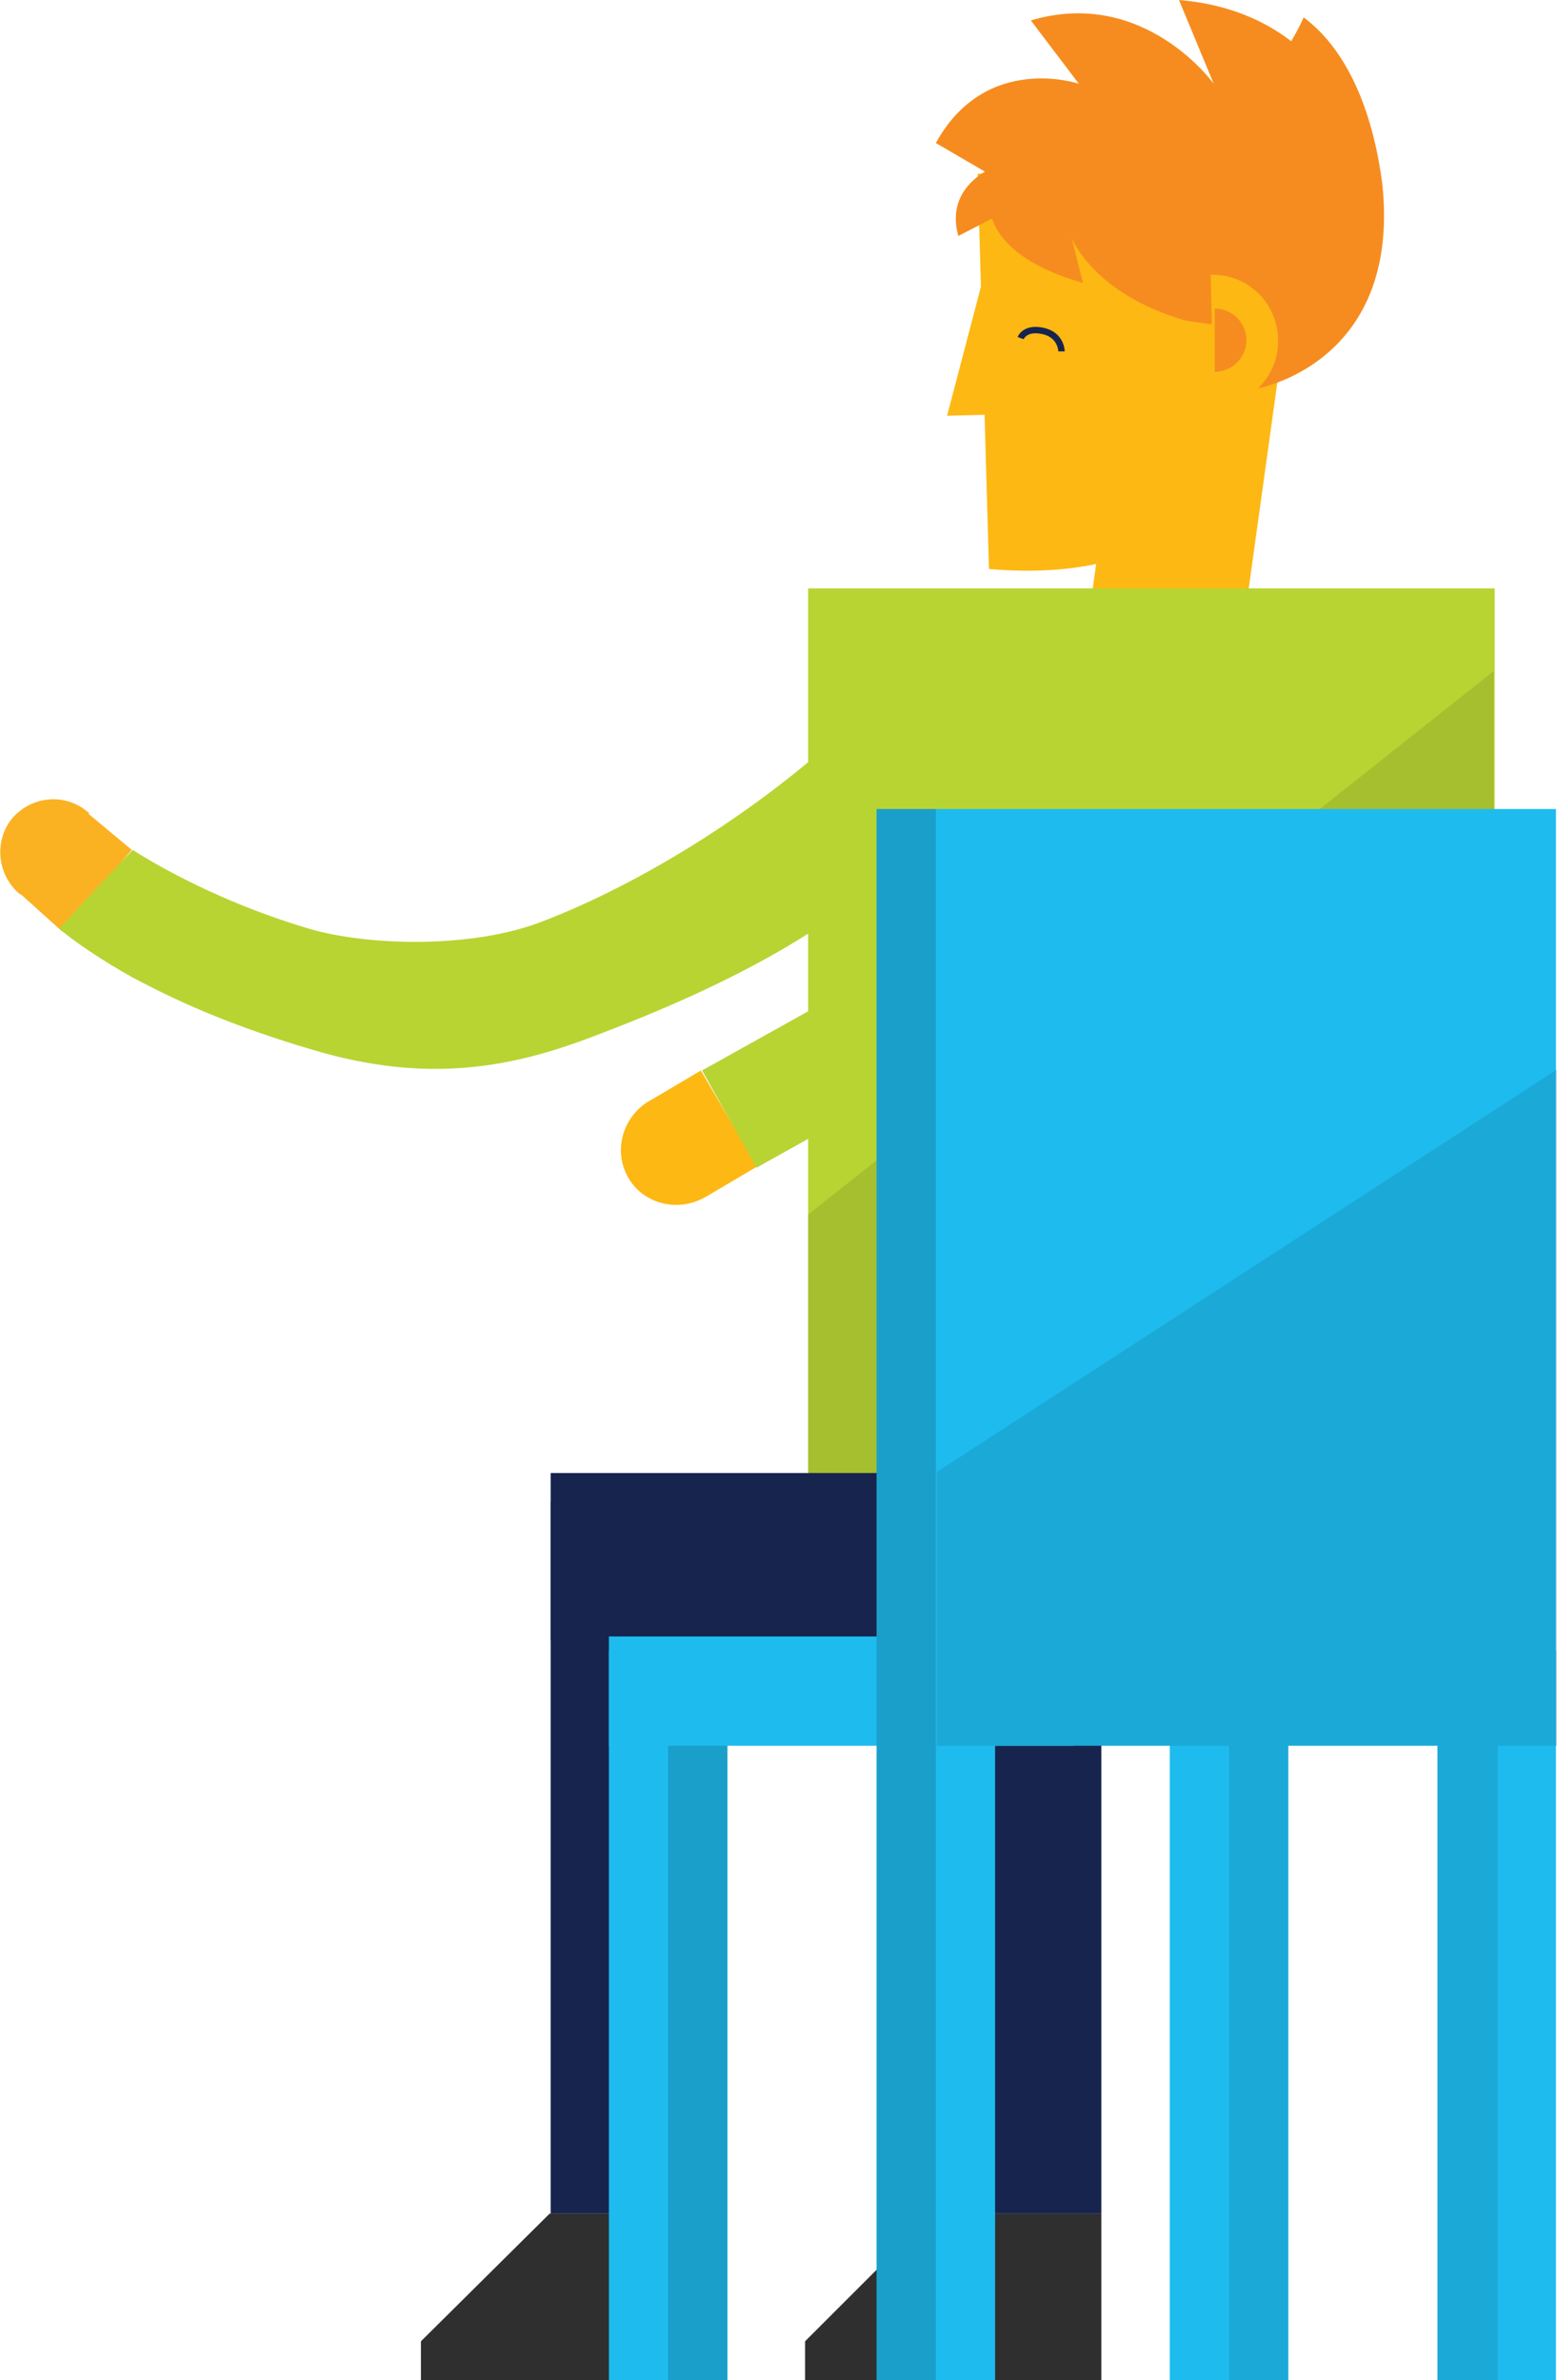 <?xml version="1.0" encoding="utf-8"?>
<!-- Generator: Adobe Illustrator 19.2.1, SVG Export Plug-In . SVG Version: 6.00 Build 0)  -->
<svg version="1.1" xmlns="http://www.w3.org/2000/svg" xmlns:xlink="http://www.w3.org/1999/xlink" x="0px" y="0px"
	 viewBox="0 0 152.4 233" enable-background="new 0 0 152.4 233" xml:space="preserve">
<g id="Layer_1">
</g>
<g id="Layer_2">
</g>
<g id="Layer_3">
	<g>
		<path fill="#FDB813" d="M105.5,30.6l5.4-0.2l1.1,4.7l13.1,1.8l-5.9,42.5l-15-2.1l5-35.7C109.5,38.6,109.6,32.5,105.5,30.6"/>
		<polygon fill="#FDB813" points="96.4,26.6 92.7,40.7 100.5,40.5 		"/>
		<path fill="#FDB813" d="M127.6,16.1l2.3,13l-2.2,4.2c0,1.1,0.2-2.7,0-1.6l-5.2,8.6c-1.1,3.5-2.5,6.3-4.2,8.8
			c-3.5,4-9.9,7.6-21.5,6.6L95.7,17L127.6,16.1z"/>
		<path fill="#F68C1F" d="M135.3,18c-0.8-6.2-3-12.8-7.7-16.3c-1.4,3.3-4.8,7.1-4.4,9.4c0,0.2-7,6.2-0.8,18.3c0,0-4.6-0.1,0.2,8.7
			C122.6,38.2,137.2,35.9,135.3,18"/>
		<path fill="#F68C1F" d="M96.4,16.8L91.6,14c4.9-8.9,14-5.8,14-5.8L100.9,2c11.1-3.3,17.9,6.2,17.9,6.2L115.4,0
			c15.6,1.3,18.3,15.5,18.3,15.5l0.4,12.4l-6.4,5.3l-8.3-3.6l0.2,2.3l-3.5-0.5c-9.1-2.6-11.2-8.1-11.2-8.1l1.1,4.4
			c-5.9-1.7-8.2-4.2-8.9-6.3l-3.3,1.7C92.8,19.5,95.1,17.6,96.4,16.8"/>
		<path fill="#FDB813" d="M118.5,26.9c3.6-0.1,6.5,2.7,6.6,6.3c0.1,3.6-2.7,6.5-6.3,6.6L118.5,26.9z"/>
		<path fill="#F68C1F" d="M118.9,30.2c1.7,0,3.1,1.4,3.1,3.1c0,1.7-1.4,3.1-3.1,3.1L118.9,30.2z"/>
		<g opacity="0.15">
			<rect x="70.6" y="101.1" transform="matrix(0.873 -0.487 0.487 0.873 -42.143 50.915)" width="12.5" height="10.9"/>
		</g>
		<rect x="79.1" y="57.6" fill="#B8D433" width="67.2" height="98.2"/>
		<polygon opacity="0.1" points="79.1,144.2 79.1,118.9 146.2,65.7 146.2,144.2 		"/>
		<polygon fill="#2F2F2F" points="78.8,229.2 91.3,216.7 107.8,216.7 107.8,233 78.8,233 		"/>
		<polygon fill="#17244E" points="70.3,216.7 70.3,147 53.9,147 53.9,216.7 70.3,216.7 		"/>
		<polygon fill="#17244E" points="107.8,216.7 107.8,144.1 91.5,144.1 91.5,216.7 107.8,216.7 		"/>
		<polygon fill="#17244E" points="53.9,160.6 125.1,160.6 125.1,144.2 53.9,144.2 53.9,160.6 		"/>
		<path fill="#FDB813" d="M69.2,117.1c-0.1,0-0.1,0.1-0.2,0.1c-2.6,1.5-6,0.7-7.5-1.9c-1.5-2.6-0.6-5.9,2-7.5c0.1,0,0.1-0.1,0.2-0.1
			l0,0l4.9-2.9l5.5,9.4L69.2,117.1L69.2,117.1z"/>
		<path fill="#FAB223" d="M2.1,87.6c-0.1,0-0.1-0.1-0.2-0.1c-2.2-1.9-2.5-5.2-0.7-7.4c1.9-2.2,5.2-2.5,7.4-0.6
			c0.1,0,0.1,0.1,0.1,0.2l0,0l4.2,3.5l-6.8,8L2.1,87.6L2.1,87.6z"/>
		<path fill="#B8D433" d="M13,95.7c-2.9-1.6-6-3.7-7.2-4.8l3.8-4.1l3.4-3.6c0.3,0.2,7.1,4.7,17.2,7.7c5.7,1.7,16,2,22.9-0.7
			c9.4-3.6,21.9-11,32.1-21.1l8.9,5.6c-4.2,14.2-26.6,23.2-36.4,26.9c-7.7,2.9-15.9,4.5-27,1.2C20.8,99.9,15.3,96.9,13,95.7z"/>
		<polygon fill="#2F2F2F" points="41.2,229.2 53.8,216.7 70.3,216.7 70.3,233 41.2,233 		"/>
		<g>
			
				<rect x="70.6" y="101.1" transform="matrix(0.873 -0.487 0.487 0.873 -42.143 50.915)" fill="#B8D433" width="12.5" height="10.9"/>
		</g>
		<rect x="85.8" y="79.2" fill="#1EBBEE" width="66.5" height="91.7"/>
		<rect x="140.7" y="161.6" fill="#1EBBEE" width="11.6" height="71.4"/>
		<rect x="85.8" y="161.6" fill="#1EBBEE" width="11.6" height="71.4"/>
		<rect x="114.5" y="161.6" fill="#1EBBEE" width="11.6" height="71.4"/>
		<rect x="59.6" y="161.6" fill="#1EBBEE" width="11.6" height="71.4"/>
		<rect x="59.6" y="160.2" fill="#1EBBEE" width="45.5" height="10.7"/>
		<rect x="85.8" y="79.2" opacity="0.15" width="5.8" height="153.8"/>
		<rect x="65.4" y="170.9" opacity="0.15" width="5.8" height="62.1"/>
		<polygon opacity="0.1" points="91.7,144.1 152.4,104.7 152.4,170.9 146.6,170.9 146.6,233 140.7,233 140.7,170.9 126.1,170.9 
			126.1,233 120.3,233 120.3,170.9 91.7,170.9 		"/>
		<path fill="none" stroke="#17244E" stroke-width="0.627" stroke-miterlimit="10" d="M99.9,33.1c0,0,0.4-1.1,2.2-0.7
			c1.8,0.4,1.8,2,1.8,2"/>
	</g>
</g>
<g id="Layer_4">
</g>
</svg>
